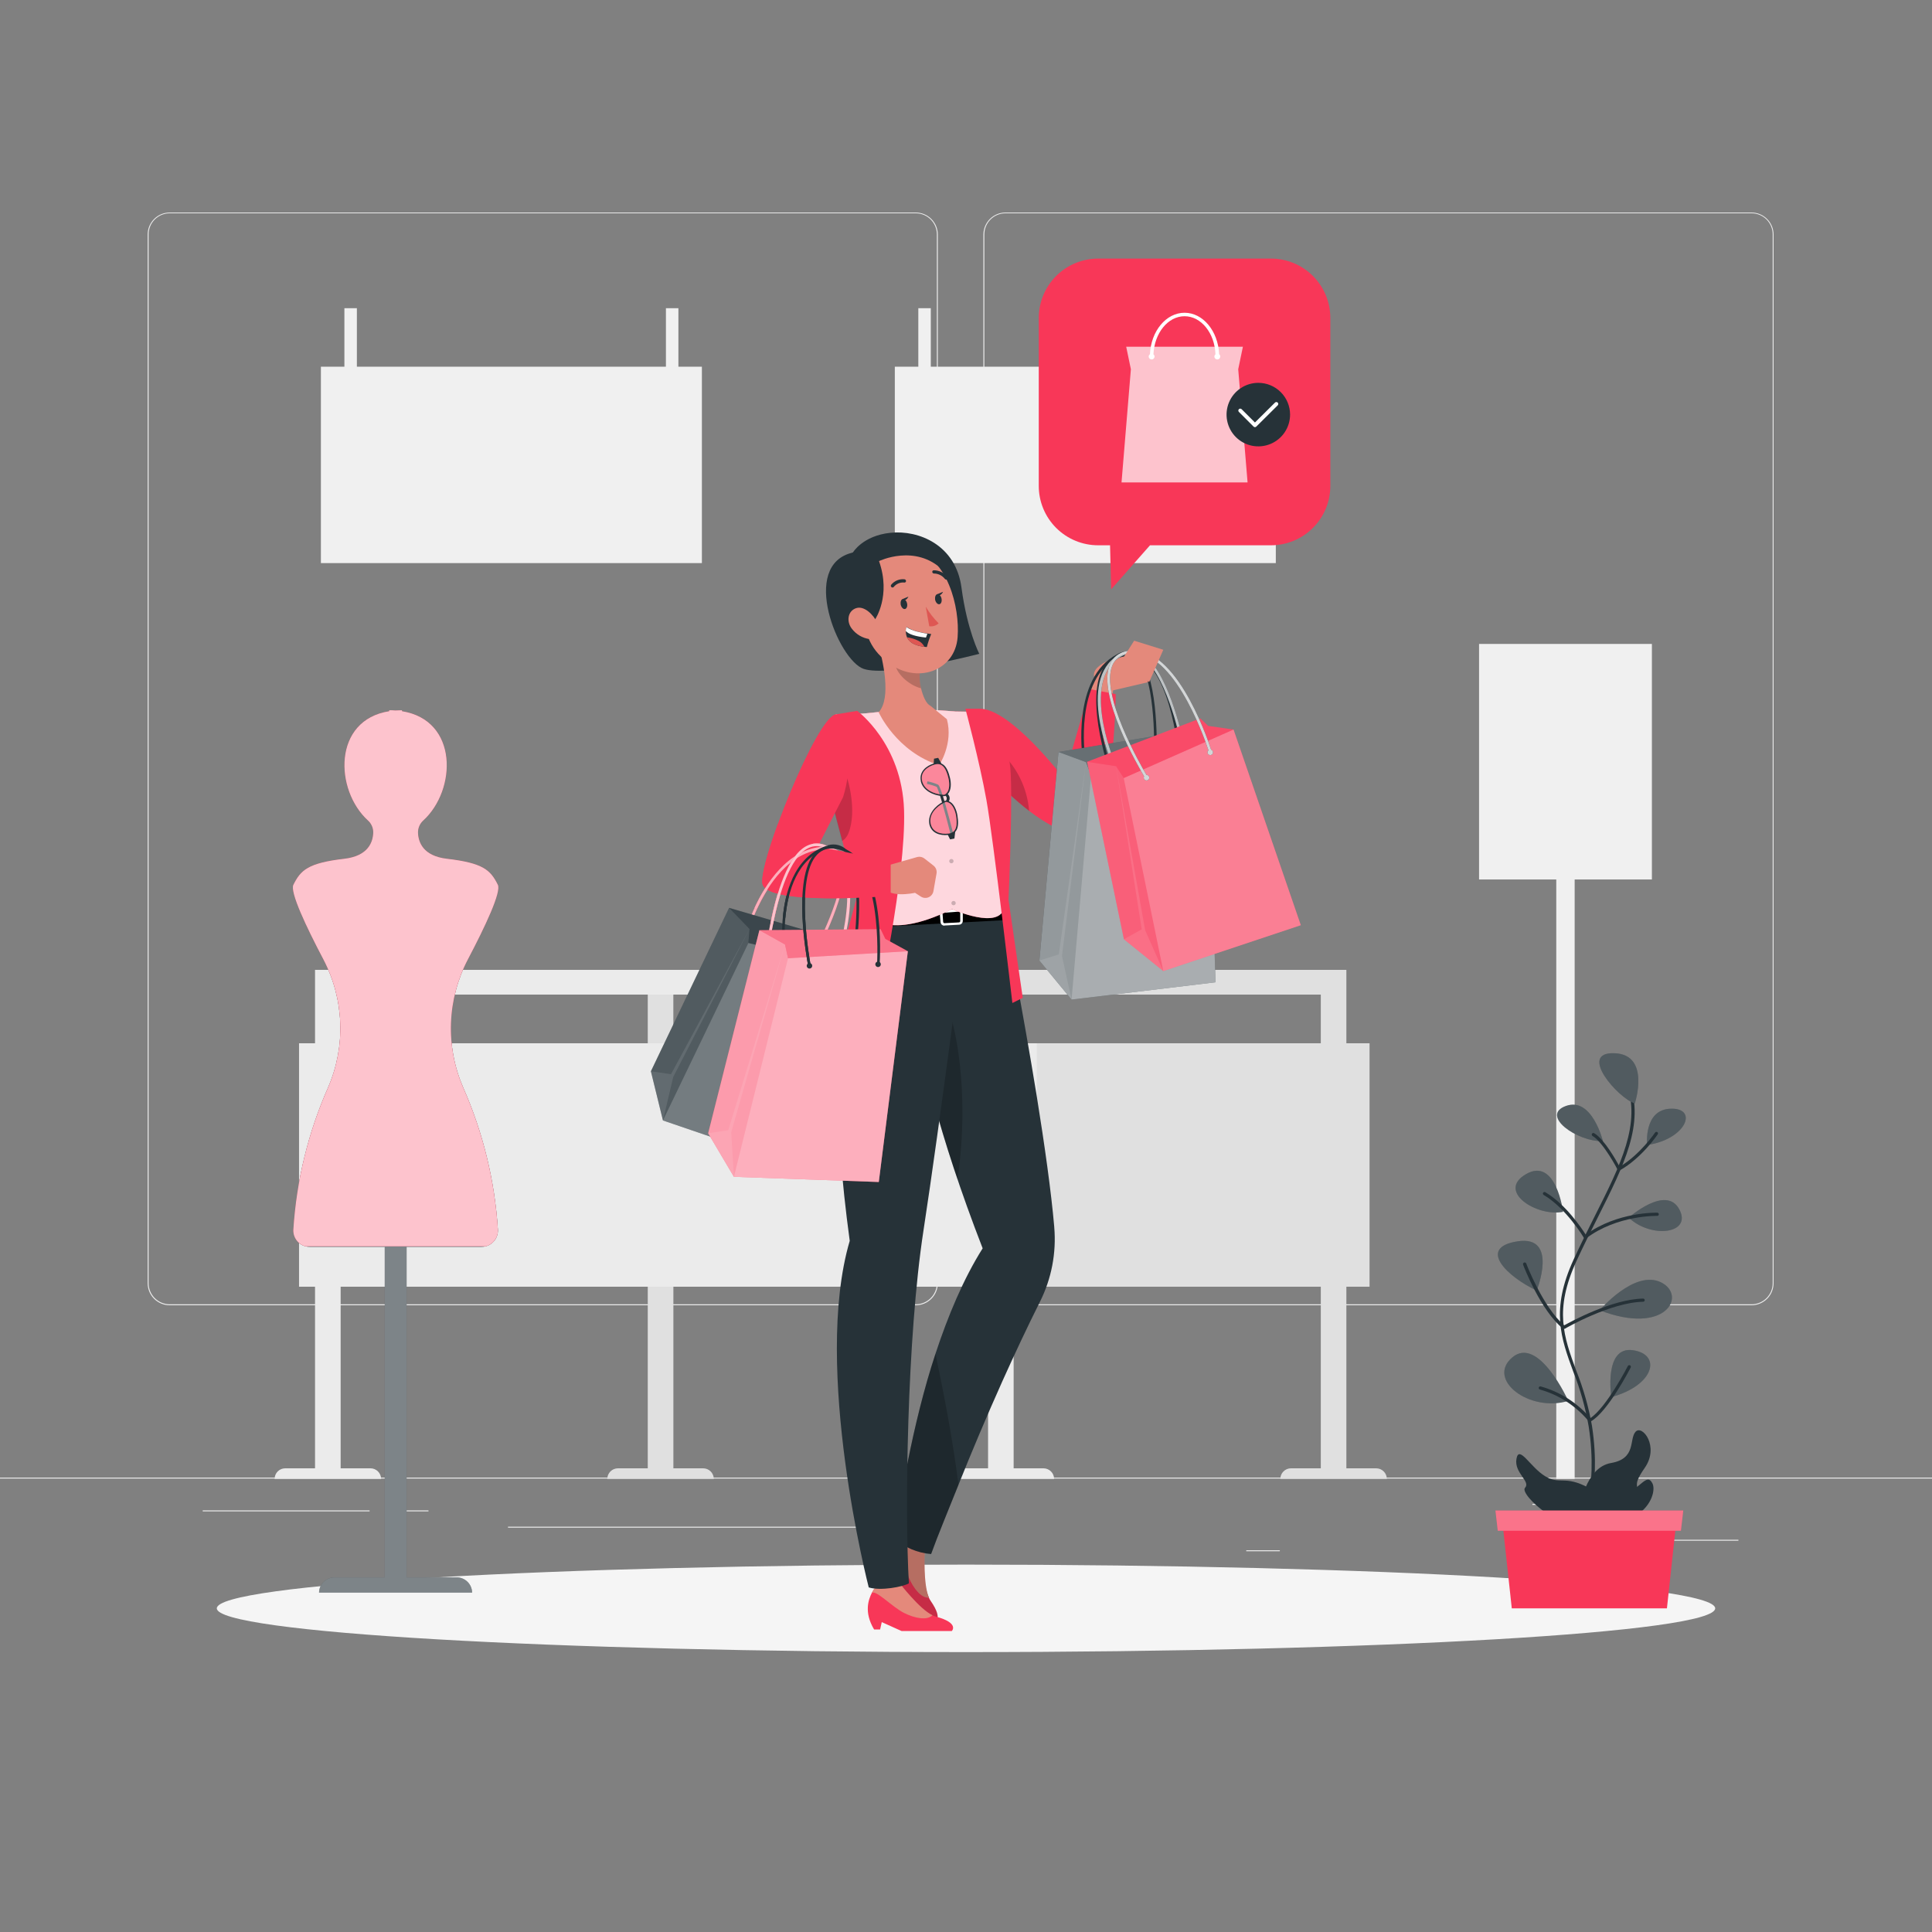 <svg width="350" height="350" viewBox="0 0 350 350" fill="none" xmlns="http://www.w3.org/2000/svg">
<rect x="0" y="0" width="350" height="350" fill="#808080" stroke="none"/>
<path d="M350 267.68H0V267.855H350V267.68Z" fill="#EBEBEB"/>
<path d="M314.93 278.943H291.746V279.118H314.93V278.943Z" fill="#EBEBEB"/>
<path d="M231.854 280.847H225.771V281.022H231.854V280.847Z" fill="#EBEBEB"/>
<path d="M291.046 272.447H277.613V272.622H291.046V272.447Z" fill="#EBEBEB"/>
<path d="M66.955 273.623H36.722V273.798H66.955V273.623Z" fill="#EBEBEB"/>
<path d="M77.623 273.623H73.192V273.798H77.623V273.623Z" fill="#EBEBEB"/>
<path d="M157.605 276.577H92.029V276.752H157.605V276.577Z" fill="#EBEBEB"/>
<path d="M165.9 236.46H30.737C29.678 236.458 28.663 236.036 27.915 235.287C27.167 234.537 26.747 233.522 26.747 232.463V42.462C26.756 41.409 27.18 40.403 27.927 39.661C28.674 38.919 29.684 38.502 30.737 38.5H165.9C166.96 38.5 167.977 38.921 168.726 39.671C169.476 40.42 169.897 41.437 169.897 42.497V232.463C169.897 233.523 169.476 234.54 168.726 235.289C167.977 236.039 166.96 236.46 165.9 236.46ZM30.737 38.64C29.724 38.642 28.754 39.045 28.039 39.762C27.324 40.478 26.922 41.45 26.922 42.462V232.463C26.922 233.475 27.324 234.447 28.039 235.163C28.754 235.88 29.724 236.283 30.737 236.285H165.9C166.913 236.283 167.884 235.88 168.6 235.164C169.317 234.447 169.72 233.476 169.722 232.463V42.462C169.72 41.449 169.317 40.478 168.6 39.761C167.884 39.045 166.913 38.642 165.9 38.64H30.737Z" fill="#EBEBEB"/>
<path d="M317.317 236.46H182.147C181.088 236.458 180.072 236.036 179.323 235.287C178.574 234.538 178.152 233.522 178.15 232.463V42.462C178.161 41.409 178.587 40.402 179.335 39.66C180.083 38.919 181.094 38.502 182.147 38.5H317.317C318.369 38.504 319.376 38.922 320.122 39.663C320.868 40.405 321.291 41.41 321.3 42.462V232.463C321.3 233.521 320.881 234.535 320.134 235.284C319.388 236.034 318.375 236.456 317.317 236.46ZM182.147 38.64C181.134 38.642 180.163 39.045 179.447 39.761C178.73 40.478 178.327 41.449 178.325 42.462V232.463C178.327 233.476 178.73 234.447 179.447 235.164C180.163 235.88 181.134 236.283 182.147 236.285H317.317C318.33 236.283 319.301 235.88 320.018 235.164C320.734 234.447 321.137 233.476 321.139 232.463V42.462C321.137 41.449 320.734 40.478 320.018 39.761C319.301 39.045 318.33 38.642 317.317 38.64H182.147Z" fill="#EBEBEB"/>
<path d="M233.863 266C233.354 266.002 232.866 266.205 232.506 266.566C232.147 266.927 231.945 267.416 231.945 267.925H251.237C251.237 267.414 251.034 266.925 250.673 266.564C250.312 266.203 249.823 266 249.312 266H243.908V233.1H248.108V189H243.908V175.7H117.348V189H114.45V233.1H117.348V266H111.944C111.434 266 110.944 266.203 110.583 266.564C110.222 266.925 110.019 267.414 110.019 267.925H129.311C129.311 267.417 129.11 266.929 128.752 266.569C128.394 266.208 127.908 266.004 127.4 266H121.989V233.1H239.274V266H233.863ZM121.982 189V180.18H239.274V189H121.982Z" fill="#E0E0E0"/>
<path d="M299.257 116.655H267.946V159.327H281.932V267.925H285.264V159.327H299.257V116.655Z" fill="#F0F0F0"/>
<path d="M127.155 66.43V102.011H58.135V66.43H62.391V55.832H64.652V66.43H120.638V55.832H122.899V66.43H127.155Z" fill="#F0F0F0"/>
<path d="M231.126 66.43V102.011H162.106V66.43H166.362V55.832H168.623V66.43H224.602V55.832H226.87V66.43H231.126Z" fill="#F0F0F0"/>
<path d="M173.6 266C173.09 266 172.6 266.203 172.239 266.564C171.878 266.925 171.675 267.414 171.675 267.925H190.96C190.96 267.416 190.758 266.927 190.399 266.566C190.039 266.205 189.551 266.002 189.042 266H183.631V233.1H187.831V189H183.631V175.7H57.071V189H54.173V233.1H57.071V266H51.667C51.415 266 51.165 266.05 50.931 266.147C50.698 266.244 50.486 266.385 50.308 266.564C50.13 266.743 49.989 266.955 49.893 267.189C49.797 267.422 49.748 267.673 49.749 267.925H69.041C69.041 267.414 68.838 266.925 68.477 266.564C68.116 266.203 67.627 266 67.116 266H61.712V233.1H178.997V266H173.6ZM61.712 189V180.18H178.997V189H61.712Z" fill="#EBEBEB"/>
<path d="M175 299.292C249.958 299.292 310.723 295.744 310.723 291.368C310.723 286.992 249.958 283.444 175 283.444C100.042 283.444 39.277 286.992 39.277 291.368C39.277 295.744 100.042 299.292 175 299.292Z" fill="#F5F5F5"/>
<path d="M286.209 273.098C286.209 273.098 287.196 265.839 291.844 265.041C296.492 264.243 295.085 260.736 296.296 259.378C297.507 258.02 300.664 262.031 297.962 265.916C295.26 269.801 297.465 268.576 296.296 272.216C295.127 275.856 285.782 279.118 286.209 273.098Z" fill="#263238"/>
<path d="M286.398 278.103C286.359 278.113 286.318 278.113 286.279 278.103C286.244 278.087 286.213 278.065 286.187 278.037C286.161 278.009 286.141 277.976 286.128 277.94C286.115 277.904 286.109 277.866 286.111 277.828C286.113 277.79 286.123 277.752 286.139 277.718C286.174 277.648 289.639 270.249 287.805 258.419C287.221 255.015 286.282 251.681 285.005 248.472C282.8 242.466 280.896 237.272 285.061 228.207C286.349 225.407 287.665 222.789 288.932 220.262C293.629 210.938 297.332 203.567 294.637 196.245C294.622 196.209 294.615 196.171 294.616 196.132C294.616 196.094 294.624 196.055 294.64 196.02C294.656 195.985 294.678 195.953 294.707 195.926C294.735 195.9 294.768 195.88 294.805 195.866C294.841 195.853 294.88 195.847 294.918 195.849C294.957 195.852 294.994 195.861 295.029 195.879C295.064 195.896 295.095 195.919 295.12 195.949C295.145 195.978 295.164 196.012 295.176 196.049C297.976 203.602 294.21 211.071 289.45 220.549C288.183 223.069 286.867 225.673 285.579 228.473C281.519 237.321 283.297 242.165 285.544 248.297C286.838 251.524 287.795 254.876 288.4 258.3C290.262 270.326 286.72 277.865 286.685 277.942C286.66 277.995 286.618 278.039 286.567 278.068C286.516 278.096 286.457 278.109 286.398 278.103Z" fill="#263238"/>
<path d="M289.1 276.367C289.1 276.367 292.103 271.838 287.77 269.514C283.437 267.19 282.569 269.059 279.888 267.414C277.207 265.769 275.177 261.688 274.722 264.278C274.267 266.868 277.361 268.352 276.269 269.535C275.177 270.718 283.535 278.404 289.1 276.367Z" fill="#263238"/>
<path d="M296.163 199.899C296.163 199.899 299.089 191.009 292.439 190.799C285.789 190.589 293.118 198.947 296.163 199.899Z" fill="#263238"/>
<path d="M290.388 206.731C290.388 206.731 288.407 198.646 283.682 200.354C278.957 202.062 285.677 206.878 290.388 206.731Z" fill="#263238"/>
<path d="M298.396 207.431C298.396 207.431 297.696 200.984 302.694 200.851C307.692 200.718 305.473 206.388 298.396 207.431Z" fill="#263238"/>
<path d="M295.064 220.591C295.064 220.591 301.784 214.592 304.206 219.058C306.628 223.524 299.131 224.448 295.064 220.591Z" fill="#263238"/>
<path d="M283.164 219.527C283.164 219.527 281.904 209.573 276.472 212.695C271.04 215.817 278.439 220.5 283.164 219.527Z" fill="#263238"/>
<path d="M278.39 233.8C278.39 233.8 282.394 223.741 274.946 224.875C267.498 226.009 273.133 231.336 278.39 233.8Z" fill="#263238"/>
<path d="M289.8 237.363C289.8 237.363 296.1 229.957 300.895 232.302C305.69 234.647 301.798 242.025 289.8 237.363Z" fill="#263238"/>
<path d="M284.109 253.785C284.109 253.785 278.747 241.885 273.98 245.896C269.213 249.907 277.025 255.906 284.109 253.785Z" fill="#263238"/>
<path d="M291.9 253.092C291.9 253.092 290.5 243.859 295.792 244.601C301.084 245.343 299.705 250.992 291.9 253.092Z" fill="#263238"/>
<g opacity="0.2">
<path d="M296.163 199.899C296.163 199.899 299.089 191.009 292.439 190.799C285.789 190.589 293.118 198.947 296.163 199.899Z" fill="white"/>
<path d="M290.388 206.731C290.388 206.731 288.407 198.646 283.682 200.354C278.957 202.062 285.677 206.878 290.388 206.731Z" fill="white"/>
<path d="M298.396 207.431C298.396 207.431 297.696 200.984 302.694 200.851C307.692 200.718 305.473 206.388 298.396 207.431Z" fill="white"/>
<path d="M295.064 220.591C295.064 220.591 301.784 214.592 304.206 219.058C306.628 223.524 299.131 224.448 295.064 220.591Z" fill="white"/>
<path d="M283.164 219.527C283.164 219.527 281.904 209.573 276.472 212.695C271.04 215.817 278.439 220.5 283.164 219.527Z" fill="white"/>
<path d="M278.39 233.8C278.39 233.8 282.394 223.741 274.946 224.875C267.498 226.009 273.133 231.336 278.39 233.8Z" fill="white"/>
<path d="M289.8 237.363C289.8 237.363 296.1 229.957 300.895 232.302C305.69 234.647 301.798 242.025 289.8 237.363Z" fill="white"/>
<path d="M284.109 253.785C284.109 253.785 278.747 241.885 273.98 245.896C269.213 249.907 277.025 255.906 284.109 253.785Z" fill="white"/>
<path d="M291.9 253.092C291.9 253.092 290.5 243.859 295.792 244.601C301.084 245.343 299.705 250.992 291.9 253.092Z" fill="white"/>
</g>
<path d="M293.3 212.051H293.216C293.178 212.04 293.143 212.021 293.113 211.996C293.083 211.971 293.058 211.939 293.041 211.904C293.041 211.855 290.465 206.969 288.54 205.814C288.501 205.798 288.466 205.773 288.437 205.742C288.408 205.711 288.386 205.674 288.373 205.634C288.36 205.594 288.355 205.551 288.36 205.509C288.365 205.467 288.379 205.426 288.401 205.39C288.423 205.354 288.452 205.322 288.487 205.299C288.522 205.275 288.562 205.259 288.604 205.252C288.646 205.245 288.689 205.247 288.73 205.259C288.771 205.27 288.809 205.29 288.841 205.317C290.654 206.409 292.838 210.308 293.412 211.372C297.094 209.202 299.81 205.212 299.838 205.17C299.859 205.139 299.886 205.112 299.918 205.091C299.949 205.07 299.985 205.056 300.022 205.049C300.059 205.042 300.097 205.042 300.134 205.049C300.171 205.057 300.206 205.072 300.237 205.093C300.268 205.114 300.295 205.141 300.316 205.173C300.337 205.204 300.351 205.239 300.358 205.277C300.365 205.314 300.365 205.352 300.358 205.389C300.35 205.426 300.335 205.461 300.314 205.492C300.195 205.667 297.367 209.825 293.44 212.023C293.397 212.046 293.348 212.055 293.3 212.051Z" fill="#263238"/>
<path d="M287.189 224.399H287.133C287.093 224.392 287.054 224.377 287.02 224.354C286.986 224.331 286.958 224.301 286.937 224.266C286.937 224.21 283.731 218.876 279.65 216.475C279.584 216.437 279.536 216.374 279.516 216.301C279.497 216.227 279.507 216.149 279.545 216.083C279.584 216.017 279.648 215.968 279.723 215.949C279.798 215.929 279.877 215.94 279.944 215.978C283.661 218.169 286.552 222.551 287.273 223.678C293.006 219.478 300.16 219.695 300.23 219.688C300.268 219.689 300.306 219.697 300.341 219.713C300.376 219.729 300.407 219.751 300.434 219.779C300.46 219.807 300.48 219.84 300.493 219.876C300.506 219.912 300.512 219.951 300.51 219.989C300.509 220.027 300.501 220.064 300.486 220.098C300.47 220.133 300.448 220.164 300.421 220.19C300.394 220.216 300.362 220.236 300.326 220.25C300.291 220.263 300.254 220.27 300.216 220.269C300.146 220.269 292.971 220.094 287.364 224.329C287.314 224.37 287.253 224.395 287.189 224.399Z" fill="#263238"/>
<path d="M283.304 240.723C283.238 240.722 283.174 240.7 283.122 240.66C279.125 237.447 276.052 229.46 275.926 229.117C275.897 229.041 275.9 228.956 275.933 228.882C275.967 228.808 276.028 228.75 276.105 228.721C276.181 228.693 276.265 228.695 276.339 228.729C276.413 228.762 276.471 228.824 276.5 228.9C276.5 228.977 279.559 236.873 283.367 240.1C284.627 239.4 292.012 235.361 297.668 235.249C297.743 235.249 297.815 235.278 297.869 235.331C297.922 235.383 297.953 235.454 297.955 235.529C297.957 235.567 297.951 235.605 297.938 235.64C297.925 235.676 297.904 235.709 297.878 235.736C297.852 235.764 297.82 235.785 297.786 235.8C297.751 235.815 297.713 235.823 297.675 235.823C291.753 235.942 283.563 240.646 283.479 240.723C283.422 240.742 283.361 240.742 283.304 240.723Z" fill="#263238"/>
<path d="M288.043 257.6C287.998 257.6 287.953 257.59 287.913 257.569C287.873 257.548 287.838 257.518 287.812 257.481C285.515 254.705 282.426 252.696 278.957 251.72C278.884 251.699 278.822 251.649 278.785 251.582C278.748 251.515 278.74 251.436 278.761 251.363C278.782 251.29 278.832 251.228 278.899 251.191C278.966 251.154 279.045 251.146 279.118 251.167C282.619 252.143 285.75 254.139 288.113 256.9C291.032 254.975 294.882 247.513 294.917 247.436C294.958 247.378 295.018 247.337 295.087 247.32C295.156 247.303 295.229 247.311 295.292 247.344C295.355 247.376 295.404 247.43 295.43 247.496C295.457 247.562 295.458 247.635 295.435 247.702C295.267 248.031 291.277 255.766 288.19 257.502C288.152 257.549 288.101 257.583 288.043 257.6Z" fill="#263238"/>
<path d="M288.624 275.282C288.624 275.282 291.193 271.187 294.105 270.606C297.017 270.025 298.263 266.672 299.334 268.688C300.405 270.704 297.451 277.375 288.624 275.282Z" fill="#263238"/>
<path d="M301.98 291.368H273.875L271.992 274.029H303.856L301.98 291.368Z" fill="#F83758"/>
<path d="M304.514 277.312H271.334L270.914 273.644H304.941L304.514 277.312Z" fill="#F83758"/>
<path opacity="0.3" d="M304.514 277.312H271.334L270.914 273.644H304.941L304.514 277.312Z" fill="white"/>
<path d="M83.895 197.001C87.496 205.15 89.628 213.87 90.195 222.761C90.23 223.442 90.029 224.113 89.626 224.663C89.223 225.213 88.643 225.606 87.983 225.778C87.726 225.852 87.459 225.887 87.192 225.883H73.661V285.754H82.761C83.49 285.763 84.187 286.056 84.704 286.571C85.22 287.086 85.515 287.783 85.526 288.512H57.799C57.81 287.777 58.11 287.075 58.634 286.559C59.158 286.043 59.864 285.754 60.599 285.754H69.699V225.883H56.14C55.873 225.887 55.606 225.852 55.349 225.778C54.69 225.606 54.111 225.212 53.709 224.662C53.307 224.113 53.108 223.441 53.144 222.761C53.711 213.87 55.844 205.15 59.444 197.001C61.042 193.31 61.794 189.308 61.642 185.289C61.491 181.269 60.441 177.335 58.569 173.775C55.426 167.797 52.5 161.595 53.151 160.286C54.474 157.626 55.797 156.338 62.405 155.568C66.724 155.057 67.557 152.53 67.613 150.857C67.625 150.442 67.547 150.029 67.384 149.647C67.221 149.265 66.977 148.923 66.668 148.645C60.599 143.122 60.27 130.445 70.511 128.842V128.667C70.854 128.667 71.211 128.667 71.498 128.702H71.827C72.156 128.702 72.485 128.667 72.821 128.667V128.842C83.069 130.473 82.733 143.122 76.671 148.645C76.364 148.924 76.121 149.266 75.957 149.648C75.794 150.03 75.716 150.442 75.726 150.857C75.782 152.53 76.615 155.057 80.934 155.568C87.549 156.338 88.865 157.626 90.188 160.286C90.839 161.595 87.92 167.797 84.777 173.775C82.904 177.335 81.853 181.269 81.7 185.288C81.548 189.307 82.298 193.31 83.895 197.001Z" fill="#263238"/>
<path opacity="0.4" d="M83.895 197.001C87.496 205.15 89.628 213.87 90.195 222.761C90.23 223.442 90.029 224.113 89.626 224.663C89.223 225.213 88.643 225.606 87.983 225.778C87.726 225.852 87.459 225.887 87.192 225.883H73.661V285.754H82.761C83.49 285.763 84.187 286.056 84.704 286.571C85.22 287.086 85.515 287.783 85.526 288.512H57.799C57.81 287.777 58.11 287.075 58.634 286.559C59.158 286.043 59.864 285.754 60.599 285.754H69.699V225.883H56.14C55.873 225.887 55.606 225.852 55.349 225.778C54.69 225.606 54.111 225.212 53.709 224.662C53.307 224.113 53.108 223.441 53.144 222.761C53.711 213.87 55.844 205.15 59.444 197.001C61.042 193.31 61.794 189.308 61.642 185.289C61.491 181.269 60.441 177.335 58.569 173.775C55.426 167.797 52.5 161.595 53.151 160.286C54.474 157.626 55.797 156.338 62.405 155.568C66.724 155.057 67.557 152.53 67.613 150.857C67.625 150.442 67.547 150.029 67.384 149.647C67.221 149.265 66.977 148.923 66.668 148.645C60.599 143.122 60.27 130.445 70.511 128.842V128.667C70.854 128.667 71.211 128.667 71.498 128.702H71.827C72.156 128.702 72.485 128.667 72.821 128.667V128.842C83.069 130.473 82.733 143.122 76.671 148.645C76.364 148.924 76.121 149.266 75.957 149.648C75.794 150.03 75.716 150.442 75.726 150.857C75.782 152.53 76.615 155.057 80.934 155.568C87.549 156.338 88.865 157.626 90.188 160.286C90.839 161.595 87.92 167.797 84.777 173.775C82.904 177.335 81.853 181.269 81.7 185.288C81.548 189.307 82.298 193.31 83.895 197.001Z" fill="white"/>
<path d="M83.895 197.001C87.496 205.15 89.628 213.87 90.195 222.761C90.23 223.442 90.029 224.113 89.626 224.663C89.223 225.213 88.643 225.606 87.983 225.778H55.349C54.69 225.606 54.111 225.212 53.709 224.662C53.307 224.113 53.108 223.441 53.144 222.761C53.711 213.87 55.844 205.15 59.444 197.001C61.042 193.31 61.794 189.308 61.642 185.289C61.491 181.269 60.441 177.335 58.569 173.775C55.426 167.797 52.5 161.595 53.151 160.286C54.474 157.626 55.797 156.338 62.405 155.568C66.724 155.057 67.557 152.53 67.613 150.857C67.625 150.442 67.547 150.029 67.384 149.647C67.221 149.265 66.977 148.923 66.668 148.645C60.599 143.122 60.27 130.445 70.511 128.842V128.667C70.854 128.667 71.211 128.667 71.498 128.702H71.827C72.156 128.702 72.485 128.667 72.821 128.667V128.842C83.069 130.473 82.733 143.122 76.671 148.645C76.364 148.924 76.121 149.266 75.957 149.648C75.794 150.03 75.716 150.442 75.726 150.857C75.782 152.53 76.615 155.057 80.934 155.568C87.549 156.338 88.865 157.626 90.188 160.286C90.839 161.595 87.92 167.797 84.777 173.775C82.904 177.335 81.853 181.269 81.7 185.288C81.548 189.307 82.298 193.31 83.895 197.001Z" fill="#F83758"/>
<path opacity="0.7" d="M83.895 197.001C87.496 205.15 89.628 213.87 90.195 222.761C90.23 223.442 90.029 224.113 89.626 224.663C89.223 225.213 88.643 225.606 87.983 225.778H55.349C54.69 225.606 54.111 225.212 53.709 224.662C53.307 224.113 53.108 223.441 53.144 222.761C53.711 213.87 55.844 205.15 59.444 197.001C61.042 193.31 61.794 189.308 61.642 185.289C61.491 181.269 60.441 177.335 58.569 173.775C55.426 167.797 52.5 161.595 53.151 160.286C54.474 157.626 55.797 156.338 62.405 155.568C66.724 155.057 67.557 152.53 67.613 150.857C67.625 150.442 67.547 150.029 67.384 149.647C67.221 149.265 66.977 148.923 66.668 148.645C60.599 143.122 60.27 130.445 70.511 128.842V128.667C70.854 128.667 71.211 128.667 71.498 128.702H71.827C72.156 128.702 72.485 128.667 72.821 128.667V128.842C83.069 130.473 82.733 143.122 76.671 148.645C76.364 148.924 76.121 149.266 75.957 149.648C75.794 150.03 75.716 150.442 75.726 150.857C75.782 152.53 76.615 155.057 80.934 155.568C87.549 156.338 88.865 157.626 90.188 160.286C90.839 161.595 87.92 167.797 84.777 173.775C82.904 177.335 81.853 181.269 81.7 185.288C81.548 189.307 82.298 193.31 83.895 197.001Z" fill="white"/>
<path d="M230.244 46.844H198.94C197.527 46.844 196.128 47.122 194.823 47.663C193.517 48.204 192.331 48.996 191.332 49.995C190.333 50.994 189.541 52.18 189 53.486C188.459 54.791 188.181 56.19 188.181 57.603V88.025C188.181 89.438 188.459 90.837 189 92.142C189.541 93.448 190.333 94.634 191.332 95.633C192.331 96.632 193.517 97.424 194.823 97.965C196.128 98.506 197.527 98.784 198.94 98.784H201.096L201.292 106.771L208.334 98.784H230.244C231.657 98.784 233.056 98.506 234.361 97.965C235.667 97.424 236.853 96.632 237.852 95.633C238.851 94.634 239.643 93.448 240.184 92.142C240.725 90.837 241.003 89.438 241.003 88.025V57.603C241.003 54.749 239.87 52.013 237.852 49.995C235.834 47.977 233.098 46.844 230.244 46.844Z" fill="#F83758"/>
<path opacity="0.7" d="M226.009 87.395H203.175L204.869 66.892L204.022 62.818H225.162L224.315 66.892L226.009 87.395Z" fill="white"/>
<path d="M220.857 64.169C220.675 59.969 217.938 56.658 214.592 56.658C211.246 56.658 208.502 59.99 208.327 64.169C208.258 64.215 208.2 64.278 208.16 64.351C208.12 64.424 208.098 64.506 208.096 64.589C208.096 64.73 208.152 64.865 208.252 64.965C208.352 65.065 208.487 65.121 208.628 65.121C208.769 65.121 208.904 65.065 209.004 64.965C209.104 64.865 209.16 64.73 209.16 64.589C209.158 64.511 209.139 64.436 209.104 64.366C209.069 64.297 209.019 64.237 208.957 64.19C209.125 60.347 211.582 57.288 214.592 57.288C217.602 57.288 220.059 60.347 220.192 64.19C220.133 64.239 220.085 64.3 220.051 64.368C220.017 64.437 219.998 64.512 219.996 64.589C219.996 64.73 220.052 64.865 220.152 64.965C220.252 65.065 220.387 65.121 220.528 65.121C220.669 65.121 220.804 65.065 220.904 64.965C221.004 64.865 221.06 64.73 221.06 64.589C221.061 64.508 221.044 64.428 221.009 64.355C220.973 64.282 220.921 64.218 220.857 64.169Z" fill="white"/>
<path d="M233.709 75.11C233.709 76.248 233.372 77.361 232.739 78.307C232.107 79.253 231.208 79.99 230.157 80.426C229.106 80.862 227.949 80.975 226.832 80.753C225.716 80.531 224.691 79.983 223.886 79.179C223.082 78.374 222.534 77.349 222.312 76.233C222.09 75.116 222.204 73.959 222.639 72.908C223.075 71.857 223.812 70.958 224.758 70.326C225.705 69.694 226.817 69.356 227.955 69.356C229.481 69.356 230.945 69.962 232.024 71.041C233.103 72.12 233.709 73.584 233.709 75.11Z" fill="#263238"/>
<path d="M227.346 77.385C227.251 77.385 227.161 77.347 227.094 77.28L224.434 74.62C224.37 74.555 224.334 74.467 224.334 74.375C224.334 74.283 224.37 74.195 224.434 74.13C224.467 74.097 224.505 74.071 224.548 74.053C224.591 74.036 224.636 74.026 224.683 74.026C224.729 74.026 224.774 74.036 224.817 74.053C224.86 74.071 224.898 74.097 224.931 74.13L227.346 76.538L230.979 72.933C231.044 72.869 231.132 72.833 231.224 72.833C231.316 72.833 231.404 72.869 231.469 72.933C231.502 72.966 231.528 73.004 231.546 73.047C231.563 73.09 231.573 73.135 231.573 73.181C231.573 73.228 231.563 73.273 231.546 73.316C231.528 73.359 231.502 73.397 231.469 73.43L227.591 77.28C227.526 77.346 227.438 77.384 227.346 77.385Z" fill="white"/>
<path d="M198.226 122.654L195.335 133.791L200.508 134.407L201.747 124.243L198.226 122.654Z" fill="#E4897B"/>
<path d="M158.557 284.536L159.383 285.236L160.482 284.417L162.162 287.973L169.092 293.86C169.092 293.86 171.136 293.692 168.588 290.003C168.462 289.824 168.357 289.631 168.273 289.429C167.216 287.105 167.076 282.191 167.076 282.191L163.275 278.957C163.01 279.035 162.75 279.13 162.498 279.244C161.371 279.727 159.159 280.875 158.557 284.536Z" fill="#F83758"/>
<path opacity="0.2" d="M158.557 284.536L159.383 285.236L160.482 284.417L162.162 287.973L169.092 293.86C169.092 293.86 171.136 293.692 168.588 290.003C168.462 289.824 168.357 289.631 168.273 289.429C167.216 287.105 167.076 282.191 167.076 282.191L163.275 278.957C163.01 279.035 162.75 279.13 162.498 279.244C161.371 279.727 159.159 280.875 158.557 284.536Z" fill="black"/>
<path d="M162.498 279.244C163.478 279.111 163.674 283.514 164.64 285.775C165.501 287.784 166.901 289.541 168.287 289.422C167.23 287.098 167.524 281.141 167.524 281.141L164.465 278.544C164.465 278.544 162.981 279.034 162.498 279.244Z" fill="#E4897B"/>
<path opacity="0.2" d="M162.498 279.244C163.478 279.111 163.674 283.514 164.64 285.775C165.501 287.784 166.901 289.541 168.287 289.422C167.23 287.098 167.524 281.141 167.524 281.141L164.465 278.544C164.465 278.544 162.981 279.034 162.498 279.244Z" fill="black"/>
<path d="M158.354 295.197H159.439L159.74 293.86L163.331 295.477H172.431C172.431 295.477 173.873 294.021 169.547 292.866C169.333 292.81 169.127 292.73 168.931 292.628C166.621 291.55 163.331 287.889 163.331 287.889H158.34C158.188 288.114 158.05 288.348 157.927 288.589C157.381 289.709 156.443 292.012 158.354 295.197Z" fill="#F83758"/>
<path d="M157.927 288.61C158.585 287.875 161.588 291.102 163.779 292.201C165.746 293.181 167.944 293.601 168.924 292.614C166.614 291.536 162.981 286.804 162.981 286.804H158.97C158.97 286.804 158.2 288.141 157.927 288.61Z" fill="#E4897B"/>
<path d="M200.641 125.3L208.194 123.536L204.442 118.461C204.442 118.461 197.512 119.924 198.226 122.661L200.641 125.3Z" fill="#E4897B"/>
<path d="M202.125 125.741C202.125 125.741 201.838 151.263 196.168 151.263C193.025 151.263 189.462 149.219 186.431 146.902C183.887 144.924 181.526 142.722 179.375 140.322V140.238L177.422 128.387C183.022 128.247 192.738 141.029 192.738 141.029L197.4 124.838L202.125 125.741Z" fill="#F83758"/>
<path opacity="0.2" d="M186.431 146.902C183.887 144.924 181.526 142.722 179.375 140.322V140.238L181.195 136.171C184.237 138.955 186.108 142.791 186.431 146.902Z" fill="black"/>
<path d="M154.504 100.1C154.504 100.1 156.275 97.034 161.35 96.516C166.425 95.998 173.152 98.7 174.181 106.449C175.21 114.198 177.408 118.447 177.408 118.447C177.408 118.447 161.063 122.717 156.471 121.177C151.879 119.637 144.774 102.305 154.504 100.1Z" fill="#263238"/>
<path d="M188.398 235.823C186.109 240.387 183.806 245.301 181.594 250.208C178.689 256.69 175.959 263.179 173.635 268.989C171.976 273.133 169.813 278.362 168.679 281.526C166.223 281.332 163.896 280.35 162.043 278.726C162.897 273.035 165.172 258.251 169.47 245.245C171.724 238.399 174.545 231.644 178.017 226.149C161.784 184.296 164.927 168.315 164.927 168.315L182.147 166.992C182.147 166.992 185.248 182.7 187.852 198.8C189.21 207.242 190.428 215.796 190.988 222.271V222.334C191.386 226.983 190.49 231.652 188.398 235.823Z" fill="#263238"/>
<path opacity="0.2" d="M173.467 213.675C171.059 206.549 169.267 200.375 168.007 195.062C168.973 190.862 170.429 187.222 172.487 185.003C172.487 185.003 175.917 196.546 173.467 213.675Z" fill="black"/>
<path opacity="0.2" d="M173.635 268.989C171.976 273.133 169.813 278.362 168.679 281.526C166.223 281.332 163.896 280.35 162.043 278.726C162.897 273.035 165.172 258.251 169.47 245.245C170.947 252.196 172.641 261.009 173.635 268.989Z" fill="black"/>
<path d="M175.203 165.298C175.203 165.298 170.184 204.155 167.307 222.852C164.283 242.487 163.898 274.001 164.654 286.839C163.555 287.476 159.544 288.239 157.381 287.574C157.381 287.574 147.14 247.856 153.937 224.791C147.749 179.354 156.737 168.224 156.737 168.224L175.203 165.298Z" fill="#263238"/>
<path opacity="0.7" d="M173.53 140.833C168.482 136.283 162.886 132.381 156.87 129.22C157.416 129.157 157.983 129.101 158.543 129.052C162.362 128.648 166.206 128.519 170.044 128.667C170.996 128.723 171.976 128.8 172.935 128.877C175.315 134.337 173.53 140.833 173.53 140.833Z" fill="white"/>
<path d="M156.87 165.298L182 163.604C182 163.604 182.749 171.143 182.574 171.038C182.399 170.933 155.701 171.976 155.701 171.976L156.87 165.298Z" fill="#263238"/>
<path d="M157.101 165.711L181.944 164.339V166.698L156.87 168.028L157.101 165.711Z" fill="black"/>
<path d="M171.08 167.692C170.901 167.692 170.73 167.624 170.599 167.502C170.469 167.38 170.391 167.212 170.38 167.034L170.268 165.634C170.259 165.54 170.27 165.446 170.298 165.356C170.327 165.267 170.374 165.184 170.435 165.113C170.496 165.042 170.572 164.983 170.656 164.942C170.74 164.9 170.832 164.876 170.926 164.871L173.649 164.654C173.747 164.646 173.846 164.658 173.939 164.691C174.032 164.724 174.117 164.775 174.188 164.843C174.261 164.909 174.32 164.99 174.36 165.081C174.4 165.171 174.42 165.269 174.419 165.368V166.824C174.419 167.01 174.345 167.188 174.214 167.319C174.083 167.45 173.905 167.524 173.719 167.524L171.108 167.664L171.08 167.692ZM173.698 165.151L170.975 165.361C170.944 165.364 170.913 165.372 170.885 165.387C170.858 165.401 170.833 165.421 170.813 165.445C170.792 165.469 170.777 165.497 170.768 165.527C170.759 165.557 170.755 165.589 170.758 165.62L170.863 167.02C170.87 167.082 170.9 167.139 170.946 167.18C170.993 167.222 171.053 167.244 171.115 167.244L173.726 167.104C173.788 167.102 173.847 167.076 173.89 167.032C173.933 166.987 173.957 166.928 173.957 166.866V165.41C173.957 165.377 173.951 165.344 173.938 165.314C173.924 165.284 173.905 165.257 173.88 165.235C173.858 165.208 173.83 165.187 173.799 165.172C173.767 165.158 173.733 165.15 173.698 165.151Z" fill="white"/>
<path d="M156.87 165.298C156.345 159.404 154.238 148.603 150.605 137.256C149.422 133.567 151.424 129.402 151.424 129.402C151.424 129.402 156.373 129.276 156.87 129.22C157.367 129.164 157.983 129.101 158.543 129.052C162.363 128.648 166.206 128.519 170.044 128.667C170.996 128.723 171.976 128.8 172.935 128.877C173.243 128.877 176.722 128.94 177.023 128.975C177.023 128.975 181.839 134.477 182.133 138.936C182.486 142.368 182.617 145.819 182.525 149.268C182.525 153.314 181.937 164.339 181.937 164.339C181.167 168.602 172.48 164.703 172.48 164.703C159.943 170.912 156.87 165.298 156.87 165.298Z" fill="#F83758"/>
<path opacity="0.8" d="M156.87 165.298C156.345 159.404 154.238 148.603 150.605 137.256C149.422 133.567 151.424 129.402 151.424 129.402C151.424 129.402 156.373 129.276 156.87 129.22C157.367 129.164 157.983 129.101 158.543 129.052C162.363 128.648 166.206 128.519 170.044 128.667C170.996 128.723 171.976 128.8 172.935 128.877C173.243 128.877 176.722 128.94 177.023 128.975C177.023 128.975 181.839 134.477 182.133 138.936C182.486 142.368 182.617 145.819 182.525 149.268C182.525 153.314 181.937 164.339 181.937 164.339C181.167 168.602 172.48 164.703 172.48 164.703C159.943 170.912 156.87 165.298 156.87 165.298Z" fill="white"/>
<path opacity="0.2" d="M170.926 139.825C170.926 139.903 170.903 139.978 170.86 140.043C170.817 140.107 170.756 140.158 170.684 140.187C170.612 140.217 170.534 140.225 170.458 140.209C170.382 140.194 170.312 140.157 170.257 140.102C170.202 140.047 170.165 139.978 170.15 139.901C170.134 139.825 170.142 139.747 170.172 139.675C170.202 139.603 170.252 139.542 170.316 139.499C170.381 139.456 170.457 139.433 170.534 139.433C170.638 139.433 170.738 139.474 170.811 139.548C170.885 139.621 170.926 139.721 170.926 139.825Z" fill="black"/>
<path opacity="0.2" d="M172.354 148.106C172.354 148.184 172.331 148.259 172.288 148.324C172.245 148.388 172.184 148.439 172.112 148.468C172.04 148.498 171.962 148.506 171.886 148.49C171.81 148.475 171.74 148.438 171.685 148.383C171.63 148.328 171.593 148.259 171.578 148.182C171.562 148.106 171.57 148.028 171.6 147.956C171.63 147.884 171.68 147.823 171.744 147.78C171.809 147.737 171.885 147.714 171.962 147.714C172.066 147.714 172.166 147.755 172.239 147.829C172.313 147.902 172.354 148.002 172.354 148.106Z" fill="black"/>
<path opacity="0.2" d="M172.354 156.394C172.571 156.394 172.746 156.219 172.746 156.002C172.746 155.786 172.571 155.61 172.354 155.61C172.138 155.61 171.962 155.786 171.962 156.002C171.962 156.219 172.138 156.394 172.354 156.394Z" fill="black"/>
<path opacity="0.2" d="M172.746 163.996C172.962 163.996 173.138 163.82 173.138 163.604C173.138 163.388 172.962 163.212 172.746 163.212C172.53 163.212 172.354 163.388 172.354 163.604C172.354 163.82 172.53 163.996 172.746 163.996Z" fill="black"/>
<path d="M158.9 182.546L150.22 180.978L155.274 162.309C155.274 162.309 154 157.675 152.6 152.362C151.9 149.772 151.2 147.028 150.577 144.585C149.886 142.158 149.339 139.692 148.939 137.2C148.778 134.225 151.431 129.409 151.431 129.409L155.288 128.779C155.288 128.779 163.408 134.701 163.779 146.783C164.15 158.865 158.9 182.546 158.9 182.546Z" fill="#F83758"/>
<path d="M174.888 128.387C174.888 128.387 177.443 137.9 178.696 144.9C179.949 151.9 183.4 181.706 183.4 181.706L185.283 180.768L182.7 162.981C182.7 162.981 183.645 142.366 182.91 138.131C182.175 133.896 177.436 128.387 177.436 128.387H174.888Z" fill="#F83758"/>
<path d="M171.535 130.291C172.746 134.708 170.135 138.621 170.135 138.621C162.386 136.171 159.18 129.031 159.18 129.031C161.497 126.483 160.034 119.742 158.907 116.074L162.008 118.398L166.628 121.849C166.541 122.8 166.617 123.759 166.852 124.684C167.202 126.154 167.825 127.533 168.518 127.827L171.535 130.291Z" fill="#E4897B"/>
<path opacity="0.2" d="M166.852 124.684C165.011 124.271 162.596 122.367 162.211 120.484C162.062 119.794 161.994 119.09 162.008 118.384L166.628 121.835C166.539 122.79 166.615 123.754 166.852 124.684Z" fill="black"/>
<path d="M155.498 108.752C156.821 114.688 157.255 117.229 160.769 119.952C166.047 124.089 173.012 121.569 173.481 115.451C173.901 109.949 171.661 101.164 165.431 99.4C164.105 98.973 162.688 98.91 161.329 99.217C159.97 99.523 158.718 100.189 157.704 101.144C156.69 102.099 155.95 103.309 155.562 104.647C155.174 105.985 155.152 107.402 155.498 108.752Z" fill="#E4897B"/>
<path d="M163.163 109.487C163.254 109.991 163.59 110.369 163.912 110.334C164.234 110.299 164.423 109.865 164.332 109.361C164.241 108.857 163.905 108.479 163.583 108.514C163.261 108.549 163.1 108.983 163.163 109.487Z" fill="#263238"/>
<path d="M169.4 108.612C169.491 109.116 169.827 109.494 170.149 109.466C170.471 109.438 170.66 108.99 170.576 108.486C170.492 107.982 170.149 107.604 169.827 107.639C169.505 107.674 169.344 108.108 169.4 108.612Z" fill="#263238"/>
<path d="M169.715 107.681L170.842 107.205C170.842 107.205 170.401 108.22 169.715 107.681Z" fill="#263238"/>
<path d="M167.706 109.9C168.352 111.004 169.138 112.021 170.044 112.924C169.818 113.134 169.548 113.29 169.254 113.381C168.959 113.472 168.648 113.495 168.343 113.449L167.706 109.9Z" fill="#DE5753"/>
<path d="M161.7 106.435C161.739 106.435 161.778 106.426 161.813 106.409C161.848 106.392 161.879 106.368 161.903 106.337C162.129 106.055 162.423 105.833 162.757 105.692C163.09 105.552 163.454 105.497 163.814 105.532C163.851 105.538 163.89 105.536 163.926 105.527C163.963 105.518 163.997 105.501 164.027 105.478C164.057 105.455 164.083 105.427 164.101 105.394C164.12 105.361 164.132 105.325 164.136 105.287C164.141 105.206 164.115 105.127 164.065 105.063C164.015 105 163.943 104.958 163.863 104.944C163.408 104.894 162.949 104.959 162.525 105.133C162.102 105.306 161.73 105.583 161.441 105.938C161.394 106.001 161.373 106.08 161.382 106.158C161.391 106.236 161.43 106.307 161.49 106.358C161.55 106.406 161.623 106.433 161.7 106.435Z" fill="#263238"/>
<path d="M171.416 105C171.491 105.01 171.566 104.989 171.626 104.944C171.654 104.917 171.676 104.884 171.691 104.848C171.707 104.812 171.714 104.773 171.714 104.734C171.714 104.695 171.707 104.656 171.691 104.62C171.676 104.584 171.654 104.551 171.626 104.524C171.333 104.144 170.957 103.837 170.526 103.627C170.095 103.417 169.621 103.309 169.141 103.313C169.103 103.315 169.066 103.326 169.033 103.343C168.999 103.361 168.969 103.385 168.946 103.415C168.922 103.445 168.905 103.479 168.895 103.516C168.885 103.552 168.883 103.591 168.889 103.628C168.901 103.707 168.942 103.779 169.004 103.829C169.066 103.88 169.145 103.905 169.225 103.901C169.605 103.908 169.978 104 170.318 104.171C170.657 104.342 170.954 104.587 171.185 104.888C171.213 104.923 171.248 104.951 171.288 104.97C171.328 104.989 171.372 105 171.416 105Z" fill="#263238"/>
<path d="M163.45 108.556L164.57 108.08C164.57 108.08 164.129 109.088 163.45 108.556Z" fill="#263238"/>
<path d="M158.543 112.189C158.543 112.189 161.462 107.94 159.243 101.647C159.243 101.647 165.844 98.441 170.849 103.327C170.849 103.327 166.194 95.172 156.478 99.078C146.762 102.984 154.091 112.315 155.295 113.078C156.499 113.841 158.543 112.189 158.543 112.189Z" fill="#263238"/>
<path d="M154.308 113.883C155.089 114.916 156.246 115.598 157.528 115.78C159.166 115.976 159.628 114.317 158.928 112.791C158.228 111.391 156.583 109.669 155.078 110.18C153.573 110.691 153.3 112.581 154.308 113.883Z" fill="#E4897B"/>
<path d="M168.7 114.856C168.38 115.62 168.116 116.406 167.909 117.208C167.762 117.208 167.615 117.208 167.475 117.166C165.501 116.97 164.675 116.221 164.311 115.458C164.154 115.082 164.086 114.675 164.115 114.268C164.124 114.03 164.166 113.794 164.241 113.568C165.228 114.303 167.041 114.632 168.028 114.765C168.427 114.842 168.7 114.856 168.7 114.856Z" fill="#263238"/>
<path d="M168 114.8L167.748 115.5C165.893 115.304 164.612 114.919 164.087 114.303C164.096 114.065 164.138 113.829 164.213 113.603C165.2 114.317 167.034 114.646 168 114.8Z" fill="white"/>
<path d="M167.461 117.166C165.487 116.97 164.661 116.221 164.297 115.458C165.044 115.549 165.77 115.771 166.439 116.116C166.881 116.351 167.238 116.718 167.461 117.166Z" fill="#DE5753"/>
<path opacity="0.2" d="M153.713 150.92C153.497 151.512 153.094 152.018 152.565 152.362C151.865 149.772 151.165 147.028 150.542 144.585C152.145 142.646 153.496 141.029 153.496 141.029C153.496 141.029 155.344 146.769 153.713 150.92Z" fill="black"/>
<path d="M151.424 129.402C147.994 129.815 137.48 155.932 138.124 160.055C138.768 164.178 161.371 162.309 161.371 162.309V156.009L148.169 153.349L152.74 144.389C153.549 141.786 153.886 139.06 153.734 136.339C153.443 133.894 152.657 131.534 151.424 129.402Z" fill="#F83758"/>
<path d="M148.071 171.969C148.034 171.978 147.996 171.978 147.959 171.969C147.903 171.938 147.861 171.886 147.843 171.825C147.824 171.763 147.831 171.697 147.861 171.64C147.924 171.514 154.462 158.97 151.984 155.022C151.699 154.607 151.303 154.28 150.842 154.078C150.38 153.877 149.871 153.808 149.373 153.881C140.35 154.196 136.073 167.279 136.031 167.412C136.005 167.465 135.961 167.507 135.907 167.53C135.853 167.553 135.793 167.556 135.737 167.538C135.68 167.52 135.633 167.483 135.602 167.433C135.571 167.383 135.56 167.323 135.569 167.265C135.611 167.125 139.986 153.72 149.352 153.391C149.939 153.318 150.534 153.41 151.071 153.658C151.607 153.905 152.064 154.298 152.39 154.791C155.022 158.991 148.568 171.367 148.288 171.892C148.261 171.922 148.227 171.945 148.189 171.959C148.152 171.972 148.111 171.976 148.071 171.969Z" fill="#F83758"/>
<g opacity="0.6">
<path d="M148.071 171.969C148.034 171.978 147.996 171.978 147.959 171.969C147.903 171.938 147.861 171.886 147.843 171.825C147.824 171.763 147.831 171.697 147.861 171.64C147.924 171.514 154.462 158.97 151.984 155.022C151.699 154.607 151.303 154.28 150.842 154.078C150.38 153.877 149.871 153.808 149.373 153.881C140.35 154.196 136.073 167.279 136.031 167.412C136.005 167.465 135.961 167.507 135.907 167.53C135.853 167.553 135.793 167.556 135.737 167.538C135.68 167.52 135.633 167.483 135.602 167.433C135.571 167.383 135.56 167.323 135.569 167.265C135.611 167.125 139.986 153.72 149.352 153.391C149.939 153.318 150.534 153.41 151.071 153.658C151.607 153.905 152.064 154.298 152.39 154.791C155.022 158.991 148.568 171.367 148.288 171.892C148.261 171.922 148.227 171.945 148.189 171.959C148.152 171.972 148.111 171.976 148.071 171.969Z" fill="white"/>
</g>
<path d="M132.083 164.465L117.915 194.075L120.099 202.979L144.949 211.47L156.73 175.889L153.475 172.578L153.167 170.639L132.083 164.465Z" fill="#263238"/>
<path opacity="0.2" d="M132.083 164.465L117.915 194.075L120.099 202.979L144.949 211.47L156.73 175.889L135.576 170.835L135.779 168.287L132.083 164.465Z" fill="white"/>
<path opacity="0.1" d="M135.576 170.828L135.779 168.287L132.09 164.465L153.16 170.639L153.475 172.578L156.73 175.889L135.576 170.828Z" fill="white"/>
<path opacity="0.2" d="M135.576 170.835L120.099 202.979L144.949 211.47L156.73 175.889L135.576 170.835Z" fill="white"/>
<path opacity="0.1" d="M135.779 168.287L121.562 194.6L117.915 194.075L120.099 202.979L121.961 195.111L135.779 168.287Z" fill="white"/>
<path d="M149.8 153.258C149.203 152.947 148.538 152.791 147.865 152.804C147.192 152.818 146.534 153 145.95 153.335C140.7 156.317 138.908 170.933 138.698 172.809C138.589 172.852 138.499 172.932 138.444 173.035C138.388 173.137 138.37 173.256 138.394 173.371C138.417 173.485 138.48 173.588 138.572 173.66C138.663 173.733 138.777 173.771 138.894 173.768C139.026 173.768 139.152 173.716 139.245 173.622C139.339 173.529 139.391 173.403 139.391 173.271C139.389 173.193 139.37 173.116 139.333 173.047C139.297 172.977 139.245 172.918 139.181 172.872C139.377 171.15 141.204 156.59 146.181 153.762C146.697 153.462 147.281 153.298 147.877 153.287C148.474 153.276 149.064 153.418 149.59 153.699C156.982 157.129 151.767 173.355 150.822 176.099C150.725 176.106 150.633 176.141 150.555 176.2C150.478 176.259 150.42 176.339 150.388 176.43C150.356 176.522 150.351 176.621 150.375 176.715C150.398 176.809 150.449 176.895 150.52 176.96C150.592 177.026 150.681 177.069 150.777 177.085C150.872 177.101 150.971 177.088 151.059 177.049C151.148 177.009 151.223 176.945 151.275 176.863C151.328 176.781 151.355 176.686 151.354 176.589C151.353 176.493 151.321 176.4 151.263 176.323C152.25 173.6 157.731 156.933 149.8 153.258Z" fill="#F83758"/>
<path opacity="0.7" d="M149.8 153.258C149.203 152.947 148.538 152.791 147.865 152.804C147.192 152.818 146.534 153 145.95 153.335C140.7 156.317 138.908 170.933 138.698 172.809C138.589 172.852 138.499 172.932 138.444 173.035C138.388 173.137 138.37 173.256 138.394 173.371C138.417 173.485 138.48 173.588 138.572 173.66C138.663 173.733 138.777 173.771 138.894 173.768C139.026 173.768 139.152 173.716 139.245 173.622C139.339 173.529 139.391 173.403 139.391 173.271C139.389 173.193 139.37 173.116 139.333 173.047C139.297 172.977 139.245 172.918 139.181 172.872C139.377 171.15 141.204 156.59 146.181 153.762C146.697 153.462 147.281 153.298 147.877 153.287C148.474 153.276 149.064 153.418 149.59 153.699C156.982 157.129 151.767 173.355 150.822 176.099C150.725 176.106 150.633 176.141 150.555 176.2C150.478 176.259 150.42 176.339 150.388 176.43C150.356 176.522 150.351 176.621 150.375 176.715C150.398 176.809 150.449 176.895 150.52 176.96C150.592 177.026 150.681 177.069 150.777 177.085C150.872 177.101 150.971 177.088 151.059 177.049C151.148 177.009 151.223 176.945 151.275 176.863C151.328 176.781 151.355 176.686 151.354 176.589C151.353 176.493 151.321 176.4 151.263 176.323C152.25 173.6 157.731 156.933 149.8 153.258Z" fill="white"/>
<path d="M154.98 171.073H154.945C154.883 171.064 154.827 171.032 154.789 170.982C154.751 170.932 154.734 170.869 154.742 170.807C154.742 170.674 156.513 157.136 152.782 154.063C152.363 153.739 151.863 153.535 151.337 153.472C150.811 153.409 150.277 153.49 149.793 153.706C141.26 156.611 142.177 170.009 142.184 170.142C142.188 170.173 142.185 170.205 142.176 170.235C142.167 170.265 142.152 170.292 142.132 170.316C142.111 170.34 142.086 170.359 142.058 170.373C142.029 170.386 141.998 170.393 141.967 170.394C141.905 170.398 141.844 170.377 141.797 170.337C141.75 170.296 141.72 170.239 141.715 170.177C141.715 170.037 140.756 156.282 149.639 153.258C150.2 153.016 150.816 152.93 151.421 153.007C152.027 153.085 152.601 153.324 153.083 153.699C157.017 156.933 155.288 170.303 155.183 170.87C155.177 170.922 155.154 170.97 155.117 171.007C155.08 171.044 155.032 171.067 154.98 171.073Z" fill="#263238"/>
<path d="M137.571 168.511L128.289 205.303L132.958 213.192L159.201 214.13L164.465 172.326L160.391 170.093L159.537 168.329L137.571 168.511Z" fill="#F83758"/>
<path opacity="0.5" d="M137.571 168.511L128.289 205.303L132.958 213.192L159.201 214.13L164.465 172.326L142.758 173.6L142.212 171.101L137.571 168.511Z" fill="white"/>
<path opacity="0.3" d="M142.751 173.6L142.212 171.101L137.571 168.511L159.53 168.322L160.391 170.093L164.465 172.326L142.751 173.6Z" fill="white"/>
<path opacity="0.2" d="M142.758 173.6L132.958 213.192L159.201 214.13L164.465 172.326L142.758 173.6Z" fill="white"/>
<path d="M146.601 174.958C146.546 174.959 146.493 174.94 146.451 174.906C146.409 174.871 146.38 174.823 146.37 174.769C146.244 174.125 143.395 159.005 147.679 154.504C148.15 154.007 148.739 153.636 149.391 153.426C150.043 153.215 150.737 153.172 151.41 153.3C160.622 154.609 159.411 173.873 159.355 174.692C159.353 174.723 159.345 174.753 159.332 174.781C159.318 174.809 159.299 174.834 159.275 174.854C159.252 174.874 159.224 174.89 159.195 174.899C159.165 174.909 159.134 174.912 159.103 174.909C159.072 174.908 159.041 174.901 159.013 174.888C158.984 174.874 158.959 174.855 158.939 174.831C158.918 174.807 158.903 174.78 158.894 174.75C158.885 174.72 158.882 174.688 158.886 174.657C158.886 174.461 160.125 155.015 151.34 153.769C150.743 153.65 150.125 153.684 149.545 153.869C148.964 154.054 148.44 154.383 148.022 154.826C143.899 159.159 146.804 174.524 146.832 174.678C146.843 174.74 146.829 174.804 146.794 174.856C146.758 174.908 146.704 174.945 146.643 174.958H146.601Z" fill="#263238"/>
<path opacity="0.1" d="M142.212 171.101L131.936 204.743L128.289 205.303L132.958 213.192L132.468 205.121L142.212 171.101Z" fill="white"/>
<path d="M147.119 174.825C147.138 174.887 147.145 174.952 147.139 175.017C147.133 175.082 147.114 175.145 147.084 175.202C147.053 175.259 147.011 175.31 146.961 175.351C146.91 175.392 146.852 175.423 146.79 175.441C146.696 175.47 146.595 175.471 146.501 175.443C146.406 175.415 146.322 175.359 146.26 175.283C146.197 175.207 146.158 175.114 146.148 175.016C146.138 174.918 146.158 174.819 146.204 174.732C146.251 174.645 146.322 174.574 146.409 174.528C146.496 174.481 146.595 174.462 146.693 174.472C146.791 174.482 146.884 174.521 146.96 174.584C147.036 174.646 147.091 174.731 147.119 174.825Z" fill="#263238"/>
<path d="M159.544 174.545C159.573 174.639 159.574 174.74 159.546 174.834C159.518 174.929 159.462 175.013 159.386 175.076C159.31 175.138 159.217 175.177 159.119 175.187C159.021 175.197 158.922 175.177 158.835 175.131C158.748 175.084 158.677 175.013 158.631 174.926C158.584 174.839 158.565 174.74 158.575 174.642C158.585 174.544 158.624 174.451 158.687 174.375C158.749 174.3 158.834 174.244 158.928 174.216C158.99 174.197 159.055 174.19 159.12 174.196C159.185 174.202 159.248 174.221 159.305 174.252C159.362 174.282 159.413 174.324 159.454 174.374C159.495 174.425 159.526 174.483 159.544 174.545Z" fill="#263238"/>
<path d="M196.336 137.417C196.279 137.417 196.224 137.397 196.182 137.36C196.139 137.322 196.112 137.27 196.105 137.214C196.105 137.074 194.068 122.899 202.356 118.538C202.848 118.22 203.418 118.044 204.003 118.03C204.589 118.015 205.167 118.162 205.674 118.454C209.874 121.093 209.566 135.254 209.545 135.835C209.543 135.897 209.517 135.956 209.473 135.999C209.428 136.042 209.369 136.066 209.307 136.066C209.275 136.066 209.244 136.06 209.215 136.047C209.186 136.035 209.16 136.016 209.139 135.993C209.117 135.971 209.1 135.943 209.089 135.914C209.079 135.884 209.074 135.852 209.076 135.821C209.076 135.681 209.426 121.352 205.422 118.86C204.986 118.61 204.489 118.486 203.987 118.504C203.485 118.521 202.998 118.678 202.58 118.958C194.586 123.158 196.553 137.004 196.574 137.158C196.579 137.189 196.578 137.22 196.57 137.251C196.562 137.281 196.549 137.31 196.53 137.335C196.511 137.359 196.487 137.38 196.459 137.396C196.432 137.411 196.402 137.421 196.371 137.424L196.336 137.417Z" fill="#263238"/>
<path d="M191.758 136.227L188.293 174.013L194.124 181.083L220.199 177.947L218.918 135.828L214.55 134.253L213.423 132.643L191.758 136.227Z" fill="#263238"/>
<path opacity="0.5" d="M191.758 136.227L188.293 174.013L194.124 181.083L220.199 177.947L218.918 135.828L197.666 140.455L196.742 138.068L191.758 136.227Z" fill="white"/>
<path opacity="0.3" d="M197.666 140.455L196.742 138.068L191.758 136.227L213.423 132.643L214.55 134.253L218.918 135.828L197.666 140.455Z" fill="white"/>
<path opacity="0.2" d="M197.666 140.455L194.124 181.083L220.199 177.947L218.918 135.828L197.666 140.455Z" fill="white"/>
<path d="M201.642 141.204C201.593 141.205 201.545 141.191 201.505 141.163C201.465 141.136 201.434 141.096 201.418 141.05C201.208 140.483 196.406 127.05 199.808 121.107C200.188 120.414 200.721 119.817 201.366 119.361C202.011 118.905 202.752 118.602 203.532 118.475C204.267 118.331 205.024 118.352 205.75 118.534C206.476 118.717 207.153 119.058 207.732 119.532C213.199 123.795 214.179 138.348 214.214 138.964C214.216 139.026 214.195 139.086 214.155 139.132C214.115 139.179 214.058 139.209 213.997 139.216C213.966 139.218 213.934 139.214 213.905 139.203C213.875 139.193 213.848 139.177 213.825 139.156C213.801 139.136 213.782 139.11 213.768 139.082C213.755 139.054 213.747 139.023 213.745 138.992C213.745 138.845 212.744 124.033 207.445 119.903C206.914 119.469 206.293 119.157 205.628 118.991C204.962 118.824 204.268 118.805 203.595 118.937C202.884 119.053 202.209 119.33 201.621 119.746C201.032 120.162 200.547 120.706 200.2 121.338C196.903 127.092 201.789 140.749 201.838 140.889C201.849 140.918 201.854 140.949 201.853 140.98C201.852 141.011 201.845 141.041 201.832 141.069C201.819 141.097 201.8 141.122 201.777 141.143C201.754 141.164 201.727 141.18 201.698 141.19L201.642 141.204Z" fill="#263238"/>
<path opacity="0.1" d="M196.742 138.068L191.807 172.9L188.293 174.013L194.124 181.083L192.388 173.187L196.742 138.068Z" fill="white"/>
<path d="M202.167 140.987C202.208 141.074 202.223 141.172 202.209 141.268C202.195 141.363 202.153 141.453 202.088 141.524C202.023 141.596 201.939 141.647 201.845 141.671C201.752 141.695 201.653 141.691 201.562 141.659C201.471 141.627 201.391 141.568 201.333 141.491C201.274 141.414 201.24 141.321 201.235 141.225C201.229 141.128 201.252 141.032 201.301 140.949C201.35 140.866 201.422 140.798 201.509 140.756C201.567 140.728 201.631 140.711 201.695 140.707C201.76 140.703 201.825 140.713 201.886 140.734C201.948 140.755 202.004 140.789 202.052 140.832C202.1 140.876 202.139 140.928 202.167 140.987Z" fill="#263238"/>
<path d="M214.403 138.782C214.442 138.87 214.455 138.967 214.439 139.062C214.424 139.157 214.381 139.246 214.317 139.317C214.252 139.388 214.168 139.439 214.075 139.464C213.982 139.488 213.884 139.485 213.793 139.455C213.701 139.425 213.621 139.369 213.561 139.294C213.501 139.219 213.463 139.128 213.454 139.032C213.444 138.937 213.463 138.84 213.507 138.755C213.551 138.669 213.619 138.598 213.703 138.551C213.763 138.517 213.83 138.495 213.899 138.489C213.969 138.482 214.038 138.489 214.104 138.511C214.17 138.533 214.231 138.568 214.282 138.615C214.334 138.662 214.375 138.718 214.403 138.782Z" fill="#263238"/>
<path d="M172.9 151.9L173.047 150.689L173.152 150.577C173.698 149.877 173.593 148.666 173.446 147.721C173.299 146.776 172.802 145.502 171.906 145.159C172.037 144.904 172.07 144.61 171.997 144.333C171.942 144.149 171.841 143.983 171.703 143.85C172.354 143.15 172.326 141.862 172.102 140.931C171.878 140 171.5 138.831 170.702 138.404C170.654 138.38 170.605 138.359 170.555 138.341L169.96 137.291L169.204 137.445L169.148 138.32C167.818 138.733 166.474 139.783 166.817 141.477C166.814 141.5 166.814 141.524 166.817 141.547C167.188 143.192 169.015 144.074 170.681 144.214C170.885 144.26 171.098 144.24 171.29 144.158C171.389 144.239 171.46 144.349 171.493 144.473C171.534 144.668 171.496 144.872 171.388 145.04C171.204 145.069 171.027 145.135 170.87 145.236C169.4 146.006 168.07 147.518 168.35 149.184C168.35 149.184 168.35 149.233 168.35 149.254C168.693 150.948 170.275 151.403 171.717 151.263L172.116 152.061L172.9 151.9ZM170.716 143.724C169.316 143.598 167.615 142.835 167.3 141.428C166.985 140.021 168.182 139.083 169.4 138.733C169.569 138.675 169.749 138.652 169.927 138.667C170.105 138.681 170.279 138.732 170.436 138.817C171.059 139.181 171.381 140.217 171.584 141.036L171.626 141.211C171.759 141.911 171.822 143.017 171.29 143.528C171.059 143.752 171.059 143.752 170.695 143.724H170.716ZM171.836 150.759C171.22 150.843 169.155 150.934 168.84 149.093C168.595 147.693 169.841 146.293 171.122 145.649C171.43 145.495 171.43 145.495 171.731 145.649C172.431 145.915 172.795 146.965 172.935 147.658C172.935 147.714 172.935 147.777 172.935 147.826C173.068 148.687 173.173 149.744 172.732 150.325C172.617 150.456 172.476 150.563 172.319 150.637C172.161 150.712 171.989 150.753 171.815 150.759H171.836Z" fill="#263238"/>
<path d="M171.85 151.004C170.45 151.186 168.875 150.773 168.581 149.135C168.287 147.497 169.61 146.16 170.975 145.446C171.374 145.236 171.388 145.222 171.801 145.383C172.641 145.712 173.061 146.979 173.201 147.756C173.418 149.261 173.439 150.801 171.85 151.004Z" fill="#F83758"/>
<path d="M169.337 138.502C167.937 138.887 166.684 139.902 167.048 141.484C167.412 143.066 169.148 143.836 170.674 143.962C171.122 144.004 171.143 144.011 171.458 143.703C172.109 143.073 172.011 141.743 171.822 140.98C171.458 139.496 170.877 138.068 169.337 138.502Z" fill="#F83758"/>
<path d="M172.256 151.319C171.262 147.329 170.023 142.919 169.68 142.541C169.111 142.307 168.52 142.129 167.916 142.009L168.014 141.547C168.675 141.676 169.32 141.875 169.939 142.142C170.464 142.443 171.899 147.952 172.739 151.207L172.256 151.319Z" fill="#263238"/>
<path opacity="0.4" d="M171.85 151.004C170.45 151.186 168.875 150.773 168.581 149.135C168.287 147.497 169.61 146.16 170.975 145.446C171.374 145.236 171.388 145.222 171.801 145.383C172.641 145.712 173.061 146.979 173.201 147.756C173.418 149.261 173.439 150.801 171.85 151.004Z" fill="white"/>
<path opacity="0.4" d="M169.337 138.502C167.937 138.887 166.684 139.902 167.048 141.484C167.412 143.066 169.148 143.836 170.674 143.962C171.122 144.004 171.143 144.011 171.458 143.703C172.109 143.073 172.011 141.743 171.822 140.98C171.458 139.496 170.877 138.068 169.337 138.502Z" fill="white"/>
<path d="M201.6 138.264C201.552 138.263 201.505 138.248 201.465 138.221C201.425 138.194 201.394 138.155 201.376 138.11C201.103 137.466 194.761 122.143 203.364 118.258C203.871 118.015 204.428 117.895 204.989 117.907C205.551 117.92 206.102 118.064 206.598 118.328C211.498 120.806 214.165 133.504 214.298 134.043C214.305 134.074 214.306 134.106 214.301 134.137C214.296 134.168 214.284 134.198 214.267 134.225C214.25 134.251 214.228 134.275 214.202 134.293C214.176 134.311 214.147 134.323 214.116 134.33C214.053 134.345 213.987 134.334 213.931 134.3C213.876 134.266 213.837 134.211 213.822 134.148C213.822 134.015 211.064 121.135 206.395 118.748C205.966 118.518 205.489 118.392 205.002 118.382C204.515 118.373 204.033 118.479 203.595 118.692C195.426 122.381 201.796 137.753 201.859 137.907C201.873 137.936 201.881 137.968 201.882 138C201.883 138.033 201.877 138.065 201.865 138.095C201.854 138.125 201.836 138.153 201.813 138.176C201.79 138.199 201.763 138.217 201.733 138.229C201.693 138.253 201.647 138.265 201.6 138.264Z" fill="#263238"/>
<g opacity="0.7">
<path d="M201.6 138.264C201.552 138.263 201.505 138.248 201.465 138.221C201.425 138.194 201.394 138.155 201.376 138.11C201.103 137.466 194.761 122.143 203.364 118.258C203.871 118.015 204.428 117.895 204.989 117.907C205.551 117.92 206.102 118.064 206.598 118.328C211.498 120.806 214.165 133.504 214.298 134.043C214.305 134.074 214.306 134.106 214.301 134.137C214.296 134.168 214.284 134.198 214.267 134.225C214.25 134.251 214.228 134.275 214.202 134.293C214.176 134.311 214.147 134.323 214.116 134.33C214.053 134.345 213.987 134.334 213.931 134.3C213.876 134.266 213.837 134.211 213.822 134.148C213.822 134.015 211.064 121.135 206.395 118.748C205.966 118.518 205.489 118.392 205.002 118.382C204.515 118.373 204.033 118.479 203.595 118.692C195.426 122.381 201.796 137.753 201.859 137.907C201.873 137.936 201.881 137.968 201.882 138C201.883 138.033 201.877 138.065 201.865 138.095C201.854 138.125 201.836 138.153 201.813 138.176C201.79 138.199 201.763 138.217 201.733 138.229C201.693 138.253 201.647 138.265 201.6 138.264Z" fill="white"/>
</g>
<path d="M196.938 138.005L203.609 170.156L210.742 175.917L235.655 167.608L223.468 132.167L218.869 131.502L217.448 130.144L196.938 138.005Z" fill="#F83758"/>
<path opacity="0.2" d="M196.938 138.005L203.609 170.156L210.742 175.917L235.655 167.608L223.468 132.167L203.574 140.959L202.188 138.81L196.938 138.005Z" fill="white"/>
<path opacity="0.1" d="M203.567 140.959L202.188 138.81L196.938 138.005L217.441 130.144L218.869 131.502L223.461 132.167L203.567 140.959Z" fill="white"/>
<path opacity="0.2" d="M203.574 140.959L210.742 175.917L235.655 167.608L223.468 132.167L203.574 140.959Z" fill="white"/>
<path opacity="0.1" d="M202.188 138.81L206.829 168.357L203.609 170.156L210.742 175.917L207.459 168.525L202.188 138.81Z" fill="white"/>
<path d="M219.632 135.968C219.57 135.896 219.49 135.841 219.401 135.807C218.491 133.007 212.583 116.088 204.057 117.971C203.4 118.084 202.781 118.36 202.259 118.775C201.736 119.189 201.327 119.729 201.068 120.344C198.674 125.944 206.283 138.992 207.263 140.644C207.217 140.729 207.196 140.826 207.203 140.923C207.211 141.02 207.246 141.113 207.305 141.19C207.344 141.243 207.394 141.287 207.451 141.321C207.507 141.354 207.57 141.376 207.636 141.384C207.701 141.393 207.767 141.388 207.831 141.37C207.894 141.353 207.954 141.322 208.005 141.281C208.058 141.242 208.102 141.192 208.136 141.136C208.169 141.079 208.191 141.017 208.2 140.951C208.209 140.886 208.205 140.82 208.189 140.756C208.172 140.693 208.143 140.633 208.103 140.581C208.056 140.519 207.994 140.47 207.923 140.437C207.853 140.404 207.775 140.388 207.697 140.392C206.801 138.88 199.248 125.86 201.523 120.533C201.751 119.988 202.113 119.51 202.576 119.143C203.039 118.775 203.587 118.531 204.169 118.433C212.128 116.683 217.98 133.077 218.925 135.933C218.83 136.013 218.77 136.127 218.755 136.25C218.741 136.374 218.774 136.498 218.848 136.598C218.93 136.701 219.048 136.769 219.178 136.788C219.309 136.806 219.441 136.773 219.548 136.696C219.603 136.655 219.649 136.603 219.683 136.544C219.717 136.484 219.739 136.418 219.747 136.35C219.755 136.282 219.749 136.213 219.729 136.147C219.709 136.081 219.676 136.021 219.632 135.968Z" fill="#263238"/>
<path opacity="0.8" d="M219.632 135.968C219.57 135.896 219.49 135.841 219.401 135.807C218.491 133.007 212.583 116.088 204.057 117.971C203.4 118.084 202.781 118.36 202.259 118.775C201.736 119.189 201.327 119.729 201.068 120.344C198.674 125.944 206.283 138.992 207.263 140.644C207.217 140.729 207.196 140.826 207.203 140.923C207.211 141.02 207.246 141.113 207.305 141.19C207.344 141.243 207.394 141.287 207.451 141.321C207.507 141.354 207.57 141.376 207.636 141.384C207.701 141.393 207.767 141.388 207.831 141.37C207.894 141.353 207.954 141.322 208.005 141.281C208.058 141.242 208.102 141.192 208.136 141.136C208.169 141.079 208.191 141.017 208.2 140.951C208.209 140.886 208.205 140.82 208.189 140.756C208.172 140.693 208.143 140.633 208.103 140.581C208.056 140.519 207.994 140.47 207.923 140.437C207.853 140.404 207.775 140.388 207.697 140.392C206.801 138.88 199.248 125.86 201.523 120.533C201.751 119.988 202.113 119.51 202.576 119.143C203.039 118.775 203.587 118.531 204.169 118.433C212.128 116.683 217.98 133.077 218.925 135.933C218.83 136.013 218.77 136.127 218.755 136.25C218.741 136.374 218.774 136.498 218.848 136.598C218.93 136.701 219.048 136.769 219.178 136.788C219.309 136.806 219.441 136.773 219.548 136.696C219.603 136.655 219.649 136.603 219.683 136.544C219.717 136.484 219.739 136.418 219.747 136.35C219.755 136.282 219.749 136.213 219.729 136.147C219.709 136.081 219.676 136.021 219.632 135.968Z" fill="white"/>
<path d="M210.742 117.712L205.464 116.067L202.468 120.778L208.194 123.536L210.742 117.712Z" fill="#E4897B"/>
<path d="M166.187 155.253L161 156.73L159.922 160.153C160.419 162.953 165.76 161.742 165.76 161.742L166.852 162.442C167.058 162.571 167.291 162.647 167.533 162.664C167.775 162.681 168.017 162.639 168.239 162.541C168.461 162.443 168.655 162.292 168.805 162.101C168.955 161.911 169.056 161.687 169.099 161.448L169.666 158.214C169.707 157.953 169.677 157.685 169.58 157.439C169.483 157.193 169.322 156.977 169.113 156.814L167.482 155.54C167.303 155.395 167.093 155.293 166.869 155.243C166.644 155.193 166.41 155.197 166.187 155.253Z" fill="#E4897B"/>
<path d="M140.91 149.275C139.097 154.238 137.879 158.571 138.11 160.055C138.74 164.185 161.357 162.309 161.357 162.309V156.009L148.155 153.349L140.91 149.275Z" fill="#F83758"/>
<path d="M136.948 164.703C136.913 164.71 136.878 164.71 136.843 164.703C136.814 164.69 136.788 164.67 136.767 164.647C136.746 164.623 136.73 164.596 136.719 164.566C136.709 164.536 136.704 164.504 136.706 164.472C136.708 164.44 136.717 164.409 136.731 164.381C138.579 160.377 142.688 153.622 149.331 153.384C149.396 153.384 149.458 153.409 149.504 153.453C149.551 153.497 149.579 153.558 149.583 153.622C149.585 153.686 149.562 153.748 149.519 153.795C149.476 153.842 149.416 153.87 149.352 153.874C142.947 154.098 138.957 160.678 137.151 164.584C137.13 164.619 137.1 164.649 137.065 164.669C137.029 164.69 136.989 164.702 136.948 164.703Z" fill="#F83758"/>
<g opacity="0.6">
<path d="M136.948 164.703C136.913 164.71 136.878 164.71 136.843 164.703C136.814 164.69 136.788 164.67 136.767 164.647C136.746 164.623 136.73 164.596 136.719 164.566C136.709 164.536 136.704 164.504 136.706 164.472C136.708 164.44 136.717 164.409 136.731 164.381C138.579 160.377 142.688 153.622 149.331 153.384C149.396 153.384 149.458 153.409 149.504 153.453C149.551 153.497 149.579 153.558 149.583 153.622C149.585 153.686 149.562 153.748 149.519 153.795C149.476 153.842 149.416 153.87 149.352 153.874C142.947 154.098 138.957 160.678 137.151 164.584C137.13 164.619 137.1 164.649 137.065 164.669C137.029 164.69 136.989 164.702 136.948 164.703Z" fill="white"/>
</g>
<path d="M139.853 167.454H139.804C139.741 167.44 139.685 167.403 139.649 167.35C139.612 167.296 139.598 167.231 139.608 167.167C140.686 161.777 142.695 154.987 146.146 153.237C146.714 152.947 147.342 152.796 147.98 152.796C148.618 152.796 149.246 152.947 149.814 153.237C149.847 153.247 149.878 153.264 149.905 153.288C149.931 153.311 149.952 153.339 149.966 153.371C149.981 153.403 149.988 153.438 149.988 153.473C149.988 153.508 149.98 153.542 149.965 153.574C149.951 153.606 149.929 153.634 149.903 153.657C149.876 153.68 149.845 153.697 149.812 153.706C149.778 153.716 149.743 153.719 149.708 153.714C149.674 153.709 149.641 153.697 149.611 153.678C149.111 153.417 148.555 153.28 147.991 153.28C147.426 153.28 146.87 153.417 146.37 153.678C143.094 155.337 141.141 161.987 140.07 167.265C140.058 167.315 140.031 167.361 139.992 167.395C139.953 167.429 139.905 167.449 139.853 167.454Z" fill="#F83758"/>
<g opacity="0.7">
<path d="M139.853 167.454H139.804C139.741 167.44 139.685 167.403 139.649 167.35C139.612 167.296 139.598 167.231 139.608 167.167C140.686 161.777 142.695 154.987 146.146 153.237C146.714 152.947 147.342 152.796 147.98 152.796C148.618 152.796 149.246 152.947 149.814 153.237C149.847 153.247 149.878 153.264 149.905 153.288C149.931 153.311 149.952 153.339 149.966 153.371C149.981 153.403 149.988 153.438 149.988 153.473C149.988 153.508 149.98 153.542 149.965 153.574C149.951 153.606 149.929 153.634 149.903 153.657C149.876 153.68 149.845 153.697 149.812 153.706C149.778 153.716 149.743 153.719 149.708 153.714C149.674 153.709 149.641 153.697 149.611 153.678C149.111 153.417 148.555 153.28 147.991 153.28C147.426 153.28 146.87 153.417 146.37 153.678C143.094 155.337 141.141 161.987 140.07 167.265C140.058 167.315 140.031 167.361 139.992 167.395C139.953 167.429 139.905 167.449 139.853 167.454Z" fill="white"/>
</g>
<path d="M142.037 166.404C142.006 166.401 141.975 166.393 141.947 166.378C141.92 166.364 141.895 166.344 141.875 166.32C141.854 166.296 141.839 166.268 141.83 166.238C141.821 166.208 141.817 166.176 141.82 166.145C142.184 162.204 143.682 155.295 149.66 153.258C149.689 153.247 149.721 153.242 149.752 153.244C149.783 153.245 149.814 153.253 149.842 153.267C149.87 153.281 149.895 153.3 149.916 153.324C149.936 153.347 149.952 153.375 149.961 153.405C149.981 153.464 149.977 153.529 149.95 153.586C149.922 153.642 149.873 153.685 149.814 153.706C144.375 155.554 142.723 161.518 142.289 166.194C142.286 166.224 142.278 166.254 142.264 166.281C142.25 166.308 142.23 166.332 142.207 166.352C142.183 166.371 142.156 166.386 142.127 166.395C142.098 166.404 142.067 166.407 142.037 166.404Z" fill="#263238"/>
<path d="M146.601 174.958C146.546 174.959 146.493 174.94 146.451 174.906C146.409 174.871 146.38 174.823 146.37 174.769C146.244 174.125 143.395 159.005 147.679 154.504C148.15 154.007 148.739 153.636 149.391 153.426C150.043 153.215 150.737 153.172 151.41 153.3C151.471 153.31 151.526 153.344 151.564 153.393C151.602 153.442 151.619 153.504 151.613 153.566C151.603 153.629 151.568 153.685 151.518 153.723C151.467 153.76 151.403 153.777 151.34 153.769C150.743 153.65 150.125 153.684 149.545 153.869C148.964 154.054 148.44 154.383 148.022 154.826C143.899 159.159 146.804 174.524 146.832 174.678C146.843 174.74 146.829 174.804 146.794 174.856C146.758 174.908 146.704 174.945 146.643 174.958H146.601Z" fill="#263238"/>
</svg>
